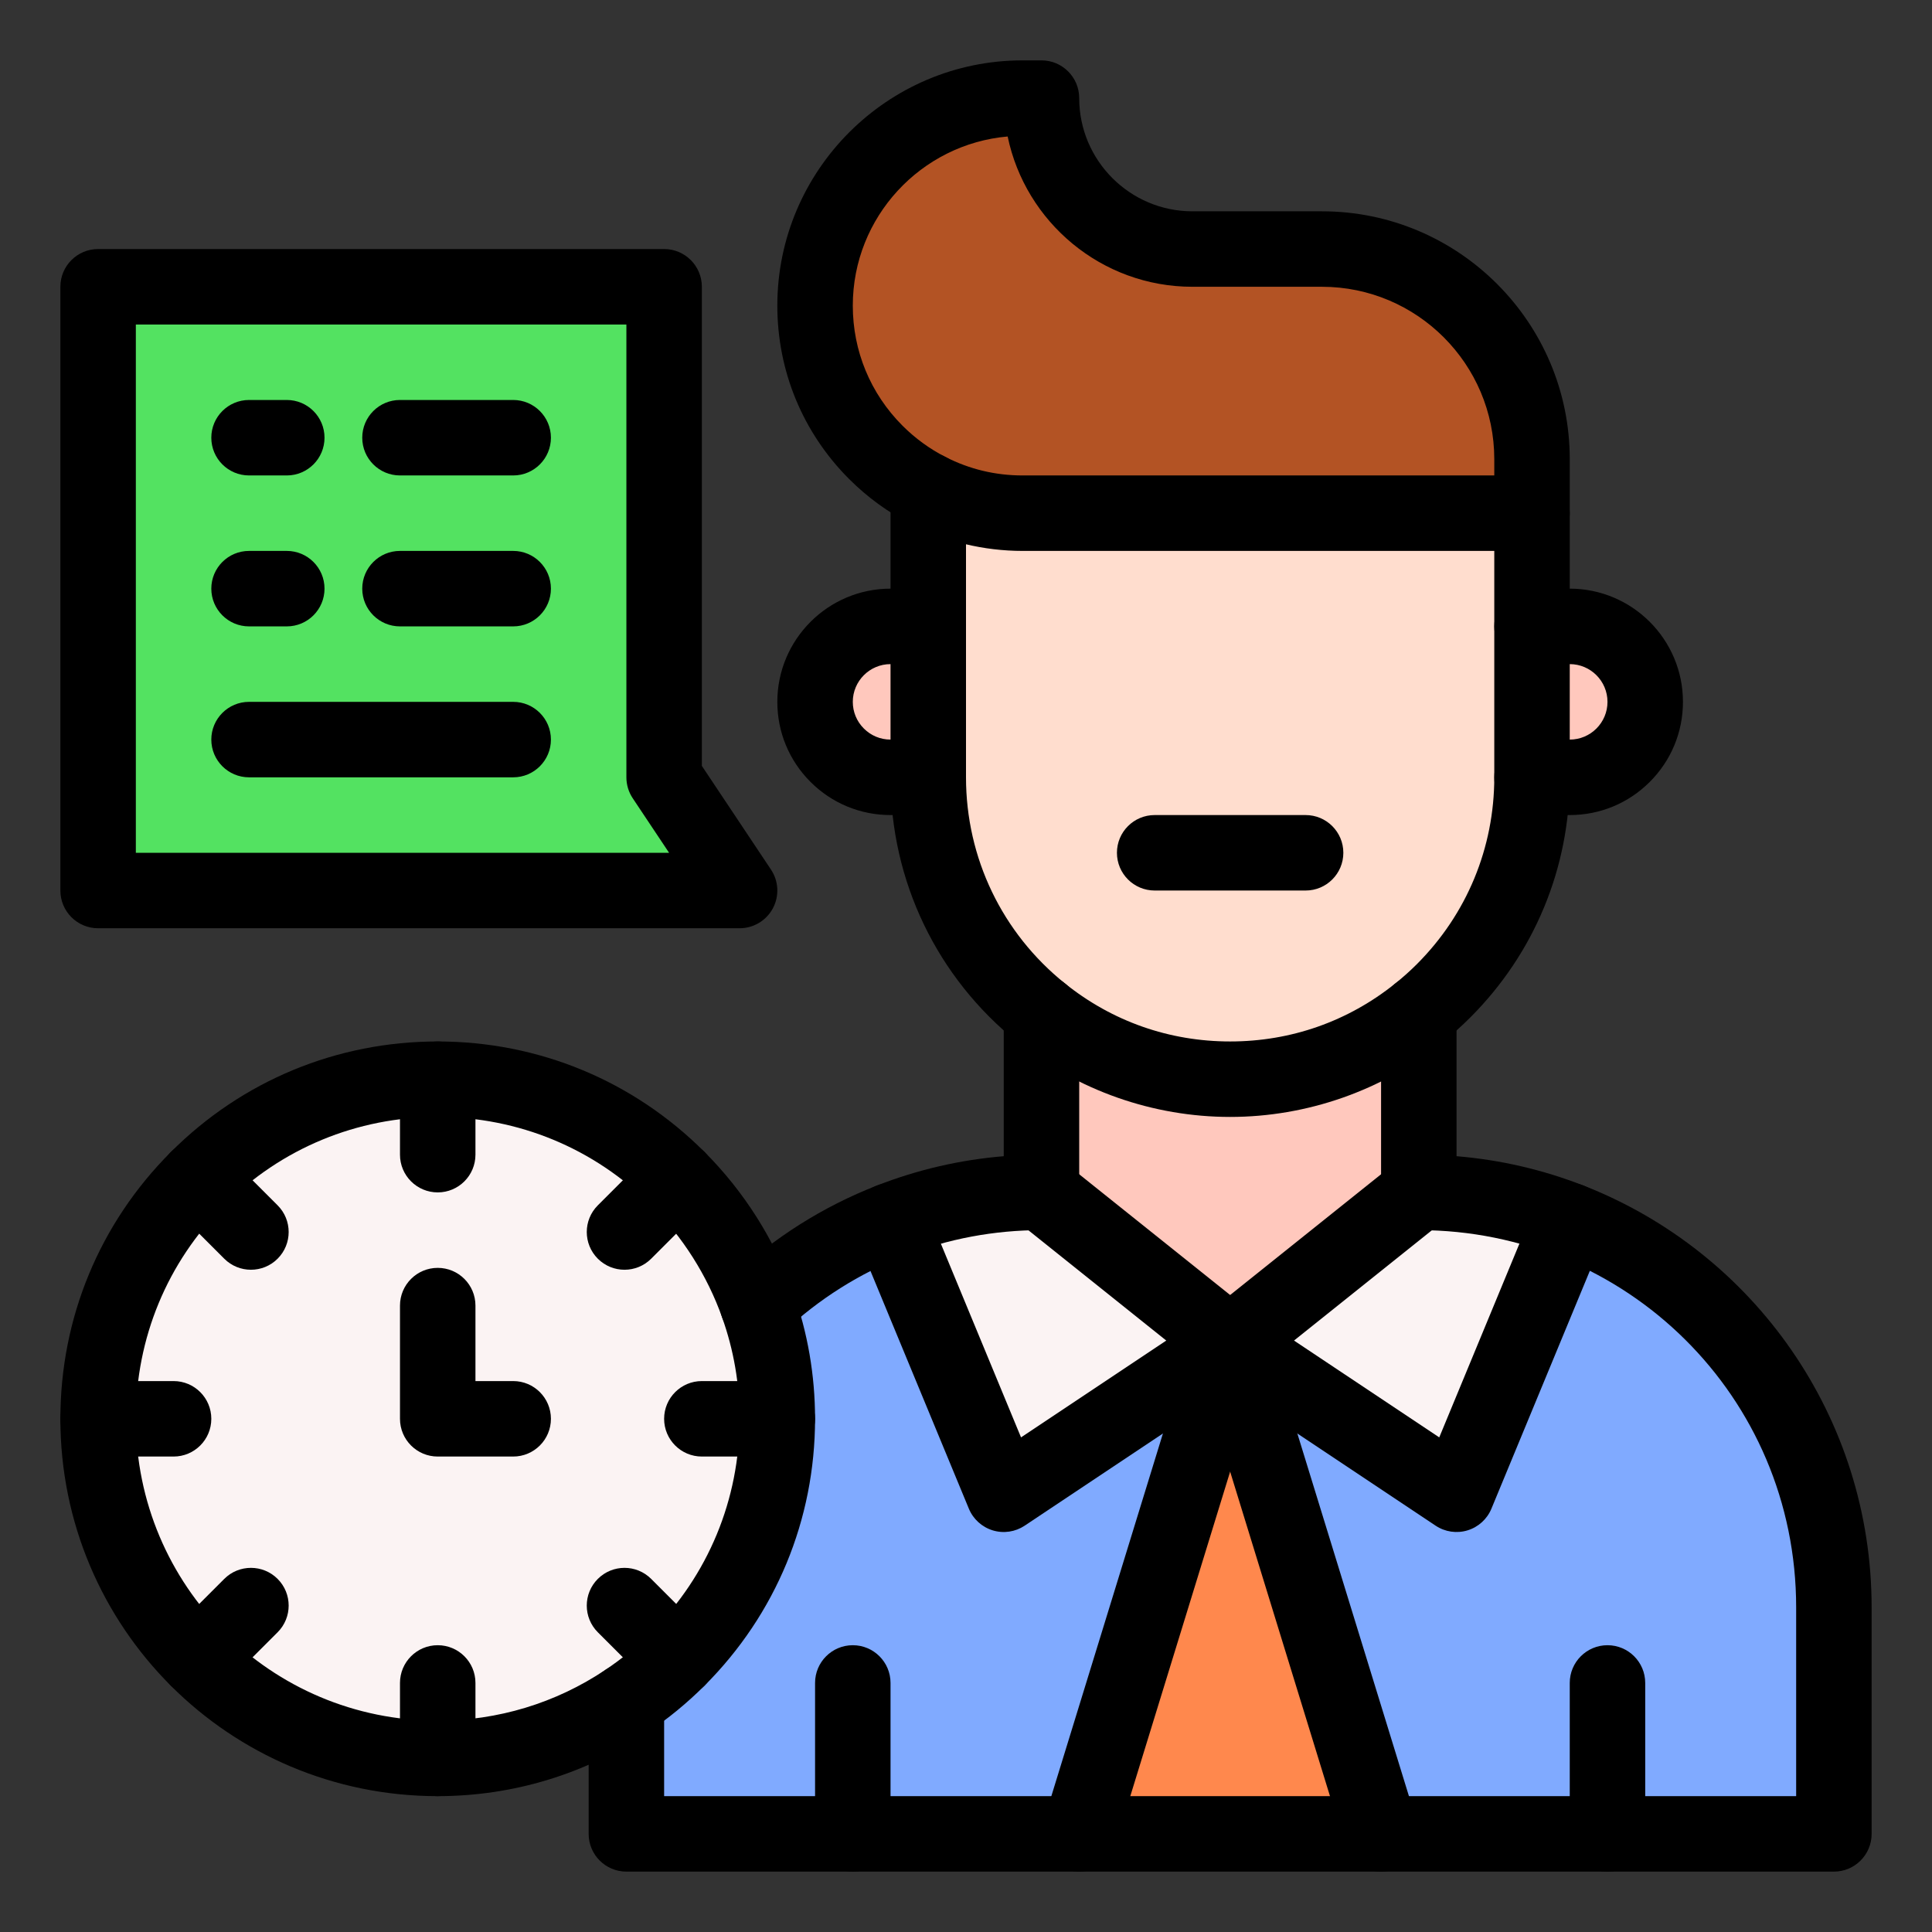 <svg enable-background="new 0 0 512 512" height="512" viewBox="0 0 512 512" width="512" xmlns="http://www.w3.org/2000/svg"><rect x="0" y="0" width="512" height="512" fill="#333333" stroke="none"/><g id="_x33_0_Businessman_x2C__consultant_x2C__manager_x2C__time_x2C__human"><g id="XMLID_1463_"><path id="XMLID_868_" d="m206 375.998c0 49.794-40.378 90-90 90-49.705 0-90-40.279-90-90 0-49.705 40.279-90 90-90 50.008 0 90 40.595 90 90z" fill="#fbf3f3"/><path id="XMLID_867_" d="m426 485.998h-60l-40-130c.109-.039 89.888-32.459 90-32.5 40.97 16 70 55.86 70 102.5v60z" fill="#80aaff"/><path id="XMLID_866_" d="m166 485.998v-35.16c35.166-23.492 48.303-67.283 34.78-105.09 10.13-9.5 22.05-17.1 35.22-22.24.135.049 89.891 32.451 90 32.49l-40 130c-14.518 0-105.386 0-120 0z" fill="#80aaff"/><path id="XMLID_865_" d="m326 355.998 40 130h-80z" fill="#ff884d"/><path id="XMLID_864_" d="m376 315.998c14.11 0 27.6 2.66 40 7.5l-30 72.5-60-40z" fill="#fbf3f3"/><path id="XMLID_863_" d="m326 355.998-60 40-30-72.49c12.4-4.85 25.89-7.51 40-7.51z" fill="#fbf3f3"/><path id="XMLID_862_" d="m176 205.998 20 30h-20c-6.904 0-143.077 0-150 0v-160h150z" fill="#53e261"/><g fill="#ffc8bd"><path id="XMLID_861_" d="m416 165.998c11.05 0 20 8.95 20 20 0 11.04-8.96 20-20 20h-10v-40z"/><path id="XMLID_860_" d="m246 165.998v40h-10c-11.04 0-20-8.96-20-20 0-11.05 8.95-20 20-20z"/><path id="XMLID_859_" d="m376 268.448v47.55l-50 40-50-40v-47.55c29.142 23.373 70.766 23.447 100 0z"/></g><path id="XMLID_858_" d="m326 285.998c-44.34 0-80-35.982-80-80 0-28.049 0-53.096 0-76 7.5 3.84 16 6 25 6h135v70c0 44.179-35.818 80-80 80z" fill="#ffddce"/><path id="XMLID_857_" d="m406 121.668v14.33h-130-5c-9 0-17.5-2.16-25-6-5.15-2.63-9.84-6.06-13.89-10.11-9.95-9.95-16.11-23.7-16.11-38.89 0-30.38 24.62-55 55-55h5c0 22.09 17.91 40 40 40h34.33c30.75 0 55.67 24.92 55.67 55.67z" fill="#b35324"/><path id="XMLID_856_" d="m406 175.998c-5.522 0-10-4.477-10-10v-30c0-5.523 4.478-10 10-10s10 4.477 10 10v30c0 5.523-4.478 10-10 10z"/><path id="XMLID_855_" d="m326 295.998c-20.398 0-40.377-7.014-56.256-19.749-21.444-17.187-33.744-42.794-33.744-70.251 0-5.523 4.477-10 10-10s10 4.477 10 10c0 21.355 9.569 41.274 26.254 54.647 12.524 10.044 27.651 15.353 43.746 15.353s31.222-5.308 43.743-15.351c2.014-1.611 3.947-3.341 5.756-5.15 13.22-13.229 20.501-30.809 20.501-49.499 0-5.523 4.478-10 10-10s10 4.477 10 10c0 24.03-9.36 46.63-26.357 63.638-2.33 2.331-4.817 4.557-7.396 6.62-15.87 12.728-35.849 19.742-56.247 19.742z"/><path id="XMLID_854_" d="m246 175.998c-5.523 0-10-4.477-10-10v-36c0-5.523 4.477-10 10-10s10 4.477 10 10v36c0 5.523-4.477 10-10 10z"/><path id="XMLID_1515_" d="m406 145.998h-135c-10.266 0-20.486-2.455-29.557-7.099-6.049-3.089-11.571-7.108-16.404-11.94-12.278-12.278-19.039-28.6-19.039-45.961 0-35.841 29.159-65 65-65h5c5.522 0 10 4.477 10 10 0 16.542 13.458 30 30 30h34.33c36.211 0 65.67 29.459 65.67 65.67v14.33c0 5.523-4.478 10-10 10zm-138.96-109.827c-22.965 2.012-41.04 21.348-41.04 44.827 0 12.019 4.681 23.319 13.181 31.819 3.35 3.35 7.175 6.134 11.367 8.275 6.362 3.257 13.24 4.906 20.452 4.906h125v-4.33c0-25.183-20.487-45.67-45.67-45.67h-34.33c-24.085 0-44.248-17.119-48.96-39.827z"/><path id="XMLID_1512_" d="m416 215.998h-10c-5.522 0-10-4.477-10-10v-40c0-5.523 4.478-10 10-10h10c16.542 0 30 13.458 30 30 0 8.01-3.121 15.544-8.789 21.211-5.669 5.668-13.201 8.789-21.211 8.789zm0-40v20c5.521 0 10-4.479 10-10 0-5.514-4.486-10-10-10z"/><path id="XMLID_1509_" d="m246 215.998h-10c-8.01 0-15.543-3.121-21.211-8.788-5.668-5.669-8.789-13.202-8.789-21.212 0-16.542 13.458-30 30-30h10c5.523 0 10 4.477 10 10v40c0 5.523-4.477 10-10 10zm-10-40c-5.514 0-10 4.486-10 10 0 2.669 1.041 5.179 2.932 7.069 1.89 1.89 4.4 2.931 7.068 2.931z"/><path id="XMLID_847_" d="m426 495.998c-5.522 0-10-4.478-10-10v-40c0-5.522 4.478-10 10-10s10 4.478 10 10v40c0 5.523-4.478 10-10 10z"/><path id="XMLID_846_" d="m226 495.998c-5.523 0-10-4.478-10-10v-40c0-5.522 4.477-10 10-10s10 4.478 10 10v40c0 5.523-4.477 10-10 10z"/><path id="XMLID_845_" d="m380.453 404.318-60-40c-2.654-1.77-4.306-4.699-4.443-7.887-.139-3.188 1.252-6.249 3.743-8.242l50-40c4.311-3.449 10.604-2.752 14.056 1.561 3.45 4.313 2.751 10.605-1.561 14.056l-39.321 31.457 38.489 25.659 25.345-61.248c2.112-5.104 7.963-7.53 13.063-5.417 5.103 2.111 7.528 7.961 5.417 13.063l-30 72.5c-1.145 2.766-3.467 4.873-6.331 5.744-2.847.867-5.952.424-8.457-1.246z"/><path id="XMLID_844_" d="m263.091 405.565c-2.863-.871-5.186-2.979-6.331-5.743l-30-72.49c-.501-1.213-.76-2.512-.76-3.824 0-5.522 4.477-10.005 10-10.005 4.292 0 7.954 2.702 9.372 6.499l25.212 60.922 38.49-25.66-39.321-31.457c-4.313-3.45-5.012-9.743-1.561-14.056s9.745-5.012 14.056-1.561l50 40c2.491 1.993 3.882 5.055 3.743 8.242-.138 3.188-1.789 6.117-4.443 7.887l-60 40c-2.472 1.647-5.573 2.124-8.457 1.246z"/><path id="XMLID_843_" d="m283.06 495.556c-5.279-1.624-8.241-7.22-6.617-12.498l40-130c1.623-5.278 7.22-8.242 12.498-6.617 5.279 1.624 8.241 7.22 6.617 12.498l-40 130c-1.628 5.293-7.236 8.238-12.498 6.617z"/><path id="XMLID_842_" d="m356.442 488.938-40-130c-1.624-5.278 1.338-10.874 6.617-12.498 5.275-1.629 10.874 1.338 12.498 6.617l40 130c1.624 5.278-1.338 10.874-6.617 12.498-5.289 1.632-10.879-1.353-12.498-6.617z"/><path id="XMLID_841_" d="m346 235.998h-40c-5.522 0-10-4.477-10-10s4.478-10 10-10h40c5.522 0 10 4.477 10 10s-4.478 10-10 10z"/><path id="XMLID_1499_" d="m196 245.998h-170c-5.523 0-10-4.477-10-10v-160c0-5.523 4.477-10 10-10h150c5.523 0 10 4.477 10 10v126.972l18.32 27.481c2.046 3.068 2.237 7.014.497 10.266-1.74 3.251-5.129 5.281-8.817 5.281zm-160-20h141.315l-9.635-14.453c-1.095-1.643-1.68-3.573-1.68-5.547v-120h-130z"/><path id="XMLID_838_" d="m136 205.998h-70c-5.523 0-10-4.477-10-10s4.477-10 10-10h70c5.523 0 10 4.477 10 10s-4.477 10-10 10z"/><path id="XMLID_837_" d="m136 165.998h-30c-5.523 0-10-4.477-10-10s4.477-10 10-10h30c5.523 0 10 4.477 10 10s-4.477 10-10 10z"/><path id="XMLID_836_" d="m136 125.998h-30c-5.523 0-10-4.477-10-10s4.477-10 10-10h30c5.523 0 10 4.477 10 10s-4.477 10-10 10z"/><path id="XMLID_835_" d="m76 125.998h-10c-5.523 0-10-4.477-10-10s4.477-10 10-10h10c5.523 0 10 4.477 10 10s-4.477 10-10 10z"/><path id="XMLID_834_" d="m76 165.998h-10c-5.523 0-10-4.477-10-10s4.477-10 10-10h10c5.523 0 10 4.477 10 10s-4.477 10-10 10z"/><path id="XMLID_833_" d="m200.782 355.748c-2.667 0-5.328-1.06-7.296-3.159-3.778-4.029-3.575-10.357.454-14.135 11.228-10.529 24.155-18.692 38.424-24.262 10.804-4.225 22.081-6.833 33.636-7.784v-37.96c0-5.523 4.477-10.01 10-10.01 5.522 0 10 4.467 10 9.99v47.57c0 5.522-4.478 10-10 10-12.549 0-24.782 2.296-36.357 6.823-11.891 4.641-22.662 11.443-32.022 20.221-1.93 1.81-4.388 2.706-6.839 2.706z"/><path id="XMLID_832_" d="m486 495.998h-320c-5.523 0-10-4.478-10-10v-35.16c0-5.522 4.477-10 10-10s10 4.478 10 10v25.16h300v-50c0-56.069-45.208-100-100-100-5.522 0-10-4.478-10-10v-47.55c0-5.523 4.478-10.01 10-10.01s10 4.467 10 9.99v37.979c11.548.951 22.823 3.555 33.636 7.775 45.236 17.667 76.364 61.459 76.364 111.816v60c0 5.523-4.478 10-10 10z"/><path id="XMLID_1485_" d="m116 475.998c-55.259 0-100-44.699-100-100 0-26.724 10.402-51.837 29.291-70.713 18.873-18.885 43.986-29.287 70.709-29.287s51.836 10.402 70.713 29.291c10.454 10.454 18.577 23.287 23.489 37.11 3.844 10.748 5.797 22.059 5.797 33.599 0 26.724-10.402 51.837-29.291 70.713-4.634 4.634-9.733 8.82-15.154 12.442-16.445 11.018-35.659 16.845-55.554 16.845zm0-180c-21.378 0-41.467 8.32-56.567 23.43-15.113 15.102-23.433 35.191-23.433 56.57 0 44.206 35.759 80 80 80 15.917 0 31.283-4.657 44.434-13.468 4.345-2.902 8.424-6.253 12.135-9.964 15.111-15.1 23.431-35.189 23.431-56.568 0-9.237-1.56-18.282-4.636-26.882-3.931-11.061-10.427-21.319-18.795-29.687-15.102-15.111-35.191-23.431-56.569-23.431z"/><path id="XMLID_829_" d="m116 315.998c-5.523 0-10-4.478-10-10v-20c0-5.522 4.477-10 10-10s10 4.478 10 10v20c0 5.523-4.477 10-10 10z"/><path id="XMLID_828_" d="m116 475.998c-5.523 0-10-4.478-10-10v-20c0-5.522 4.477-10 10-10s10 4.478 10 10v20c0 5.523-4.477 10-10 10z"/><path id="XMLID_827_" d="m206 385.998h-20c-5.523 0-10-4.478-10-10s4.477-10 10-10h20c5.523 0 10 4.478 10 10s-4.477 10-10 10z"/><path id="XMLID_826_" d="m46 385.998h-20c-5.523 0-10-4.478-10-10s4.477-10 10-10h20c5.523 0 10 4.478 10 10s-4.477 10-10 10z"/><path id="XMLID_825_" d="m165.5 336.498c-2.56 0-5.118-.977-7.071-2.929-3.905-3.905-3.905-10.237.001-14.143l14.14-14.14c3.905-3.904 10.237-3.903 14.142 0 3.905 3.905 3.905 10.237 0 14.143l-14.14 14.14c-1.953 1.952-4.513 2.929-7.072 2.929z"/><path id="XMLID_824_" d="m45.289 446.709c-3.905-3.905-3.905-10.237 0-14.143l14.14-14.14c3.905-3.904 10.237-3.903 14.142 0 3.905 3.905 3.905 10.237 0 14.143l-14.14 14.14c-3.906 3.905-10.236 3.904-14.142 0z"/><path id="XMLID_823_" d="m179.64 449.638c-2.559 0-5.118-.977-7.071-2.929l-14.14-14.14c-3.905-3.905-3.906-10.237-.001-14.143 3.905-3.904 10.237-3.904 14.142 0l14.14 14.14c3.905 3.905 3.906 10.237 0 14.143-1.951 1.952-4.511 2.929-7.07 2.929z"/><path id="XMLID_822_" d="m66.5 336.498c-2.559 0-5.118-.977-7.071-2.929l-14.14-14.14c-3.905-3.905-3.906-10.237 0-14.143 3.905-3.904 10.237-3.904 14.142 0l14.14 14.14c3.905 3.905 3.906 10.237 0 14.143-1.952 1.952-4.512 2.929-7.071 2.929z"/><path id="XMLID_821_" d="m136 385.998h-20c-5.523 0-10-4.478-10-10v-30c0-5.522 4.477-10 10-10s10 4.478 10 10v20h10c5.523 0 10 4.478 10 10s-4.477 10-10 10z"/></g></g></svg>